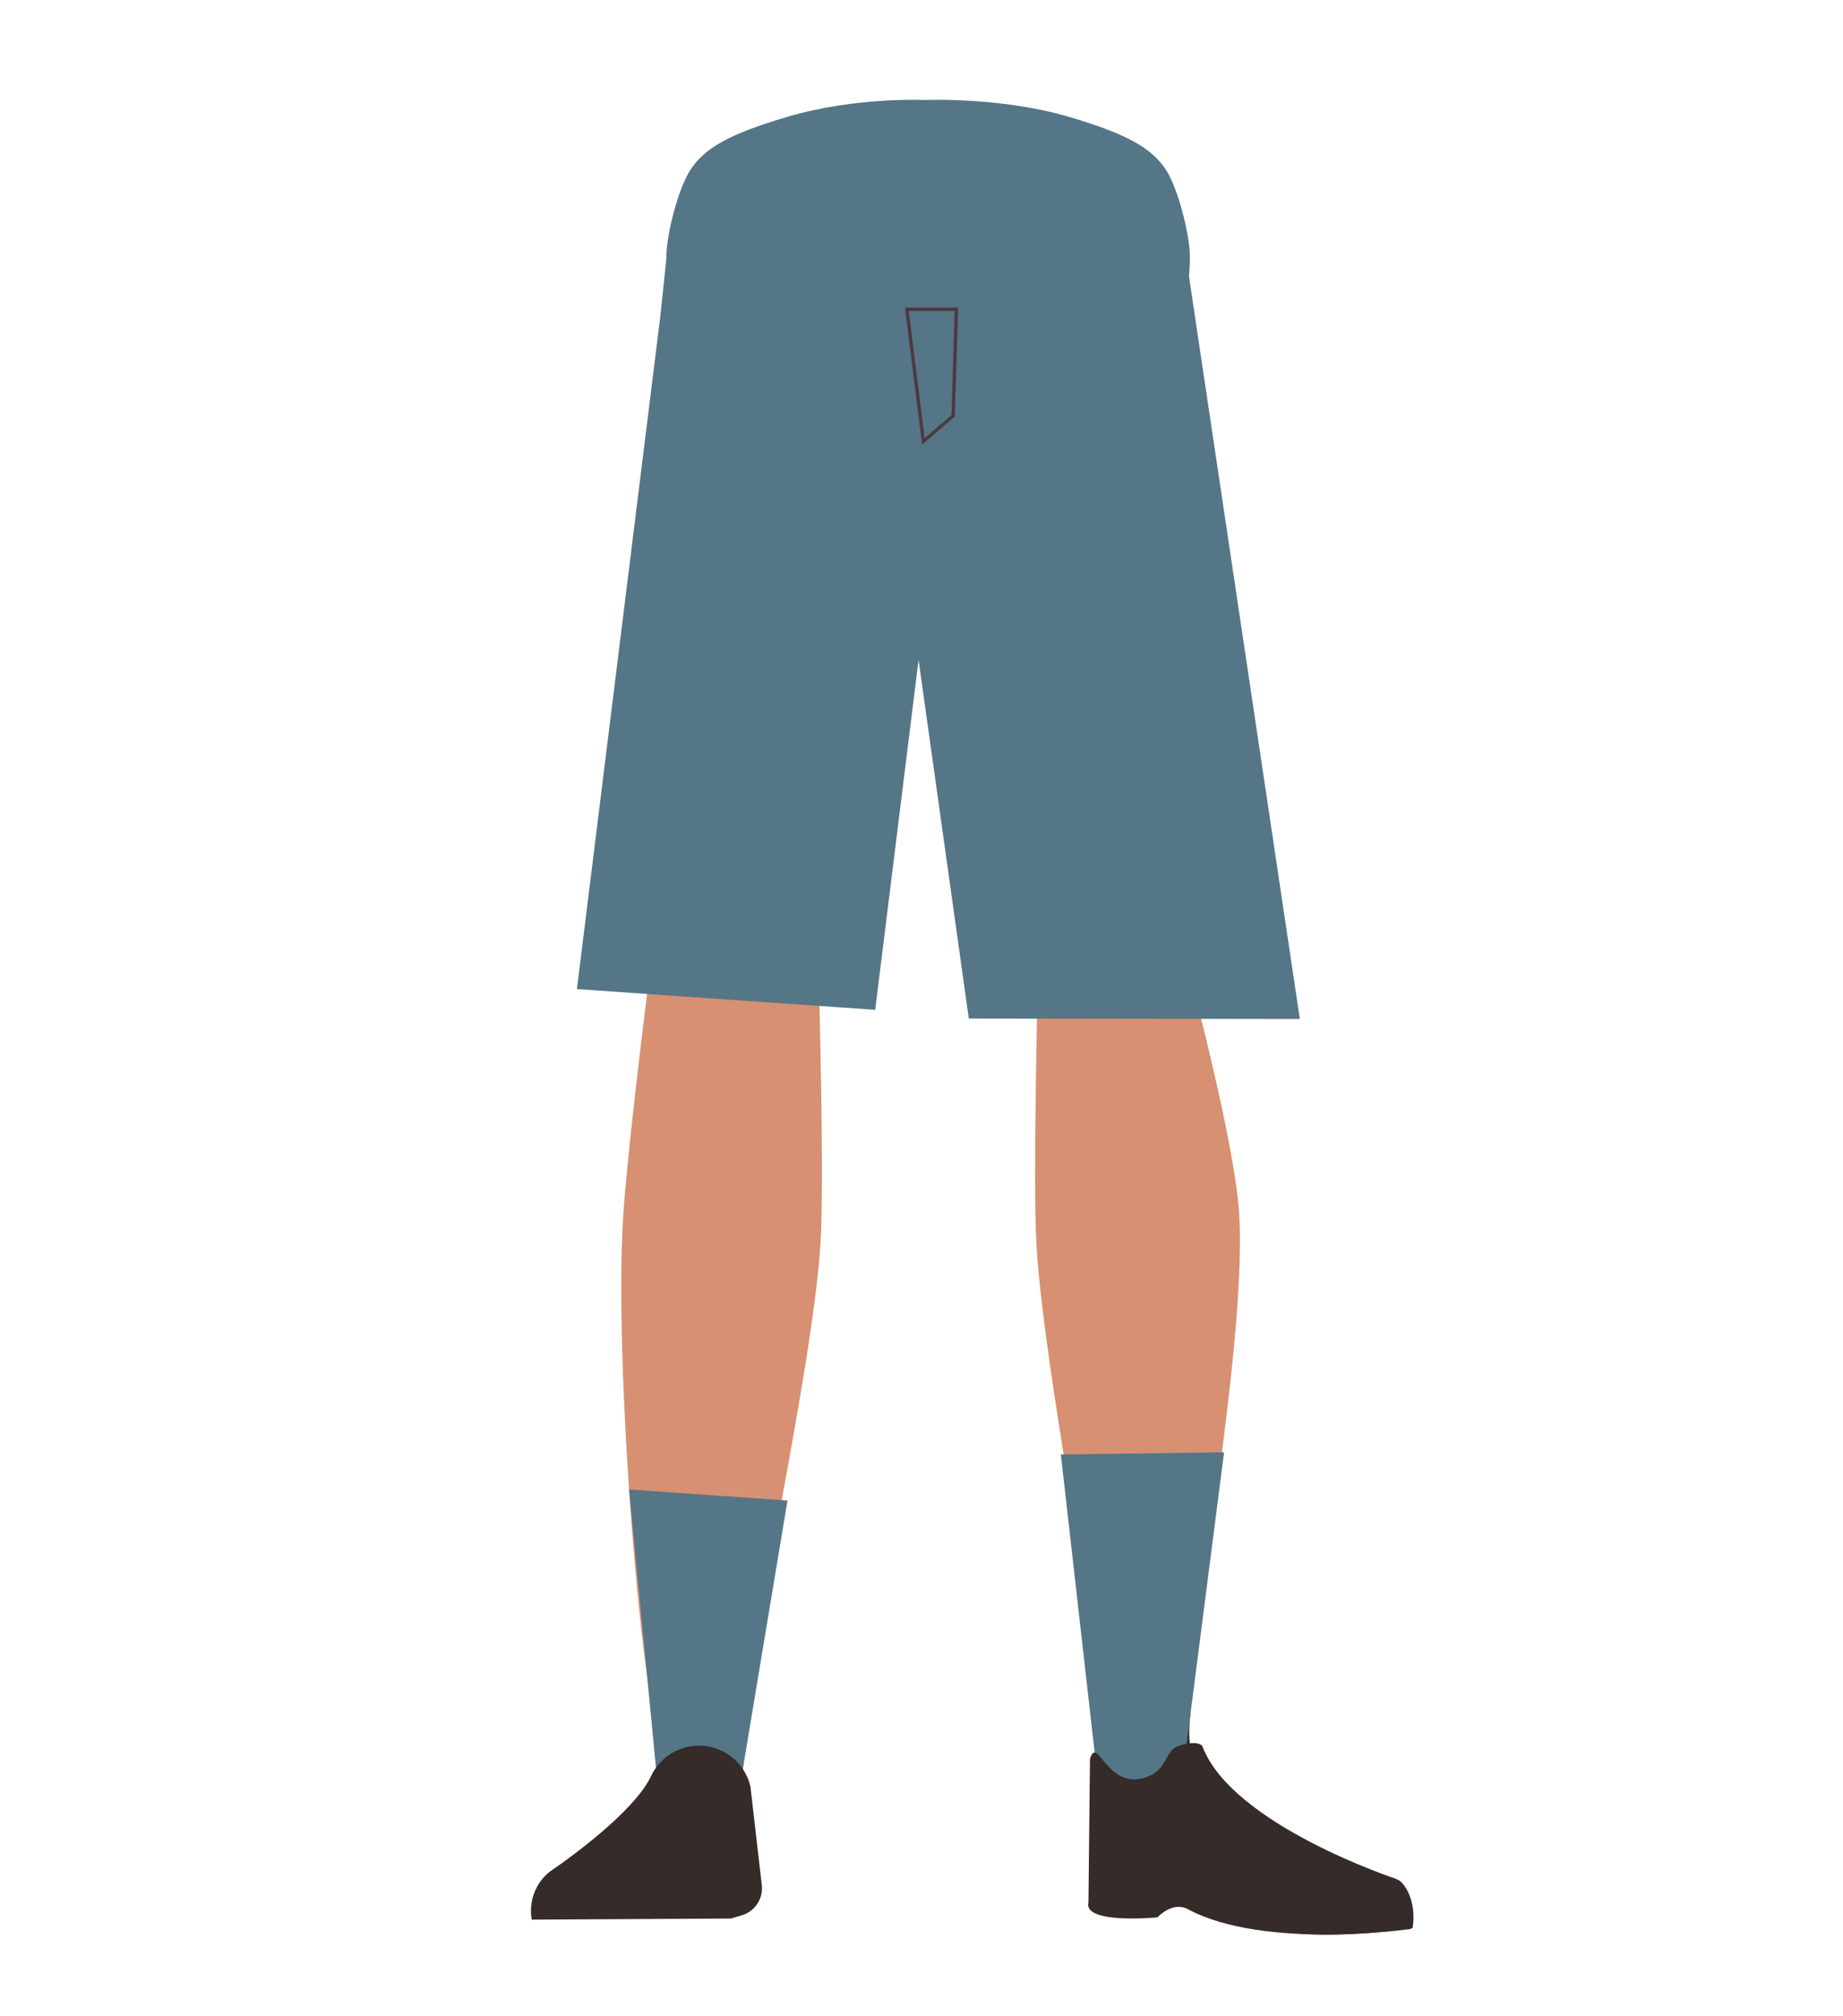 <svg xmlns="http://www.w3.org/2000/svg" viewBox="0 0 558 610.35"><defs><style>.cls-1{fill:#614652;}.cls-2{fill:#d79072;}.cls-3{fill:#352b28;}.cls-4{fill:#547687;}.cls-5{fill:none;stroke:#4f3742;stroke-miterlimit:10;}</style></defs><g id="Calque_5" data-name="Calque 5"><path class="cls-1" d="M197.56,292.48A26.85,26.85,0,0,0,223,316.93h0a26.85,26.85,0,0,0,27.34-20.34s18.85-88.82,20.94-120.84c.5-7.58-.82-30.37-.82-30.37l-3.28-53.07s-3-25.06-29.27-29c-30.3-4.53-31.73,11.76-31.73,11.76s-14.9,78.91-16,105.51C189.12,205.1,197.56,292.48,197.56,292.48Z"/><path class="cls-2" d="M221.75,275.18c-13.92-.19-22.33,6.72-24.87,18.16,0,0-7.11,55.37-8.31,77-1.93,34.69,2.48,101.61,7.19,136,1,7.54,3,30.27,3,30.27A13.11,13.11,0,0,0,212,548.48h0a13.11,13.11,0,0,0,12.9-11.81s2.23-26.13,3.5-34.78c4.58-31.35,18-93.53,20-125.15,1.22-19-.44-77.51-.44-77.51-.8-19.22-14.26-23.47-26.18-24.05Z"/><path class="cls-3" d="M162.77,581h0a9,9,0,0,1,7.52-10.36l35.85-5.41A9,9,0,0,1,216.21,572l2.06,8.5Z"/><path class="cls-4" d="M323.28,35.28c17.9,5.23,25.7,9.63,30,16.57,3.45,5.61,6.69,18.48,6.95,24.89.6,15.07-8.61,53-24.29,65.59-15.95,12.85-93.92,12.85-109.87,0-15.68-12.64-24.89-50.52-24.29-65.59.26-6.41,3.51-19.28,7-24.89,4.26-6.94,12.06-11.34,29.95-16.57,20.48-6,41.31-5,41.31-5S302.8,29.31,323.28,35.28Z"/><path class="cls-2" d="M337.56,275.18c12.44-.19,19.94,6.72,22.22,18.16,0,0,14.38,53.37,15.45,75C377,403,365,472,360.77,506.38c-.92,7.54-2.66,30.27-2.66,30.27-.6,6.77-5.72,11.91-11.8,11.83h0c-6-.08-10.92-5.16-11.51-11.81,0,0-2-26.13-3.12-34.78-4.1-31.35-16.08-93.53-17.88-125.15-1.09-19,.39-77.51.39-77.51.71-19.22,12.73-23.47,23.37-24.05Z"/><path class="cls-3" d="M360.28,520.35c-3.55,33.84,37.31,41,37.31,41,4.18,3.76-68.35,17.15-67.69,13.15,0,0,5.05-51.79,3.47-65.12C332.26,500,362.37,500.48,360.28,520.35Z"/><path class="cls-3" d="M427.68,583.86c1.46-8.92-3.24-14.91-5-14.81-2.51.14-6.65,1.93-9.16,2.19-4,.41-15.89-1.39-15.89-1.39-3.05-.53-5.8,2.37-6.34,6.67l-.8,8.6s7.24,1.51,24.69.12C418.09,585,427.68,583.86,427.68,583.86Z"/><polygon class="cls-4" points="202.08 75.3 199.91 95.9 174.67 299.5 264.98 305.78 280.82 177.97 282.59 74.42 202.08 75.3"/><polygon class="cls-4" points="273.55 85.06 275.43 180.67 293.32 308.42 393.55 308.56 359.87 82.91 280.7 85.5 273.55 85.06"/><polygon class="cls-4" points="201.71 95.1 203.21 72.6 358.21 72.6 360.21 92.1 201.71 95.1"/><polygon class="cls-5" points="279.57 133.65 274.57 93.65 289.57 93.65 288.57 125.93 279.57 133.65"/><polygon class="cls-4" points="238.42 454.37 224.28 539.39 198.75 536.65 190.46 451.02 238.42 454.37"/><polygon class="cls-4" points="321.19 440.42 332.54 540.49 357.87 538.93 370.61 439.76 321.19 440.42"/><path class="cls-3" d="M211.26,528.61h0a16.05,16.05,0,0,0-14.12,9.16h0c-5.84,12.34-30.55,28.87-30.55,28.87A15.14,15.14,0,0,0,161,581.27h0l60.27-.33,3.39-1a8.54,8.54,0,0,0,6-9l-3.46-30A16,16,0,0,0,211.26,528.61Z"/><path class="cls-3" d="M346.14,538.43c6.51-1.76,6.38-6.49,9.1-8.89,1.64-1.46,8.07-2.69,8.86-.63,9.06,23.68,58.53,40,58.53,40,5.08,4.24,5.91,9.67,4.51,15.19h0s-44.33,6.46-67.51-6c-4.65-2.5-9.19,2.48-9.19,2.48s-22.63,2.22-20.89-4.56l.46-43.41C332.26,525.25,334.94,541.46,346.14,538.43Z"/></g></svg>
